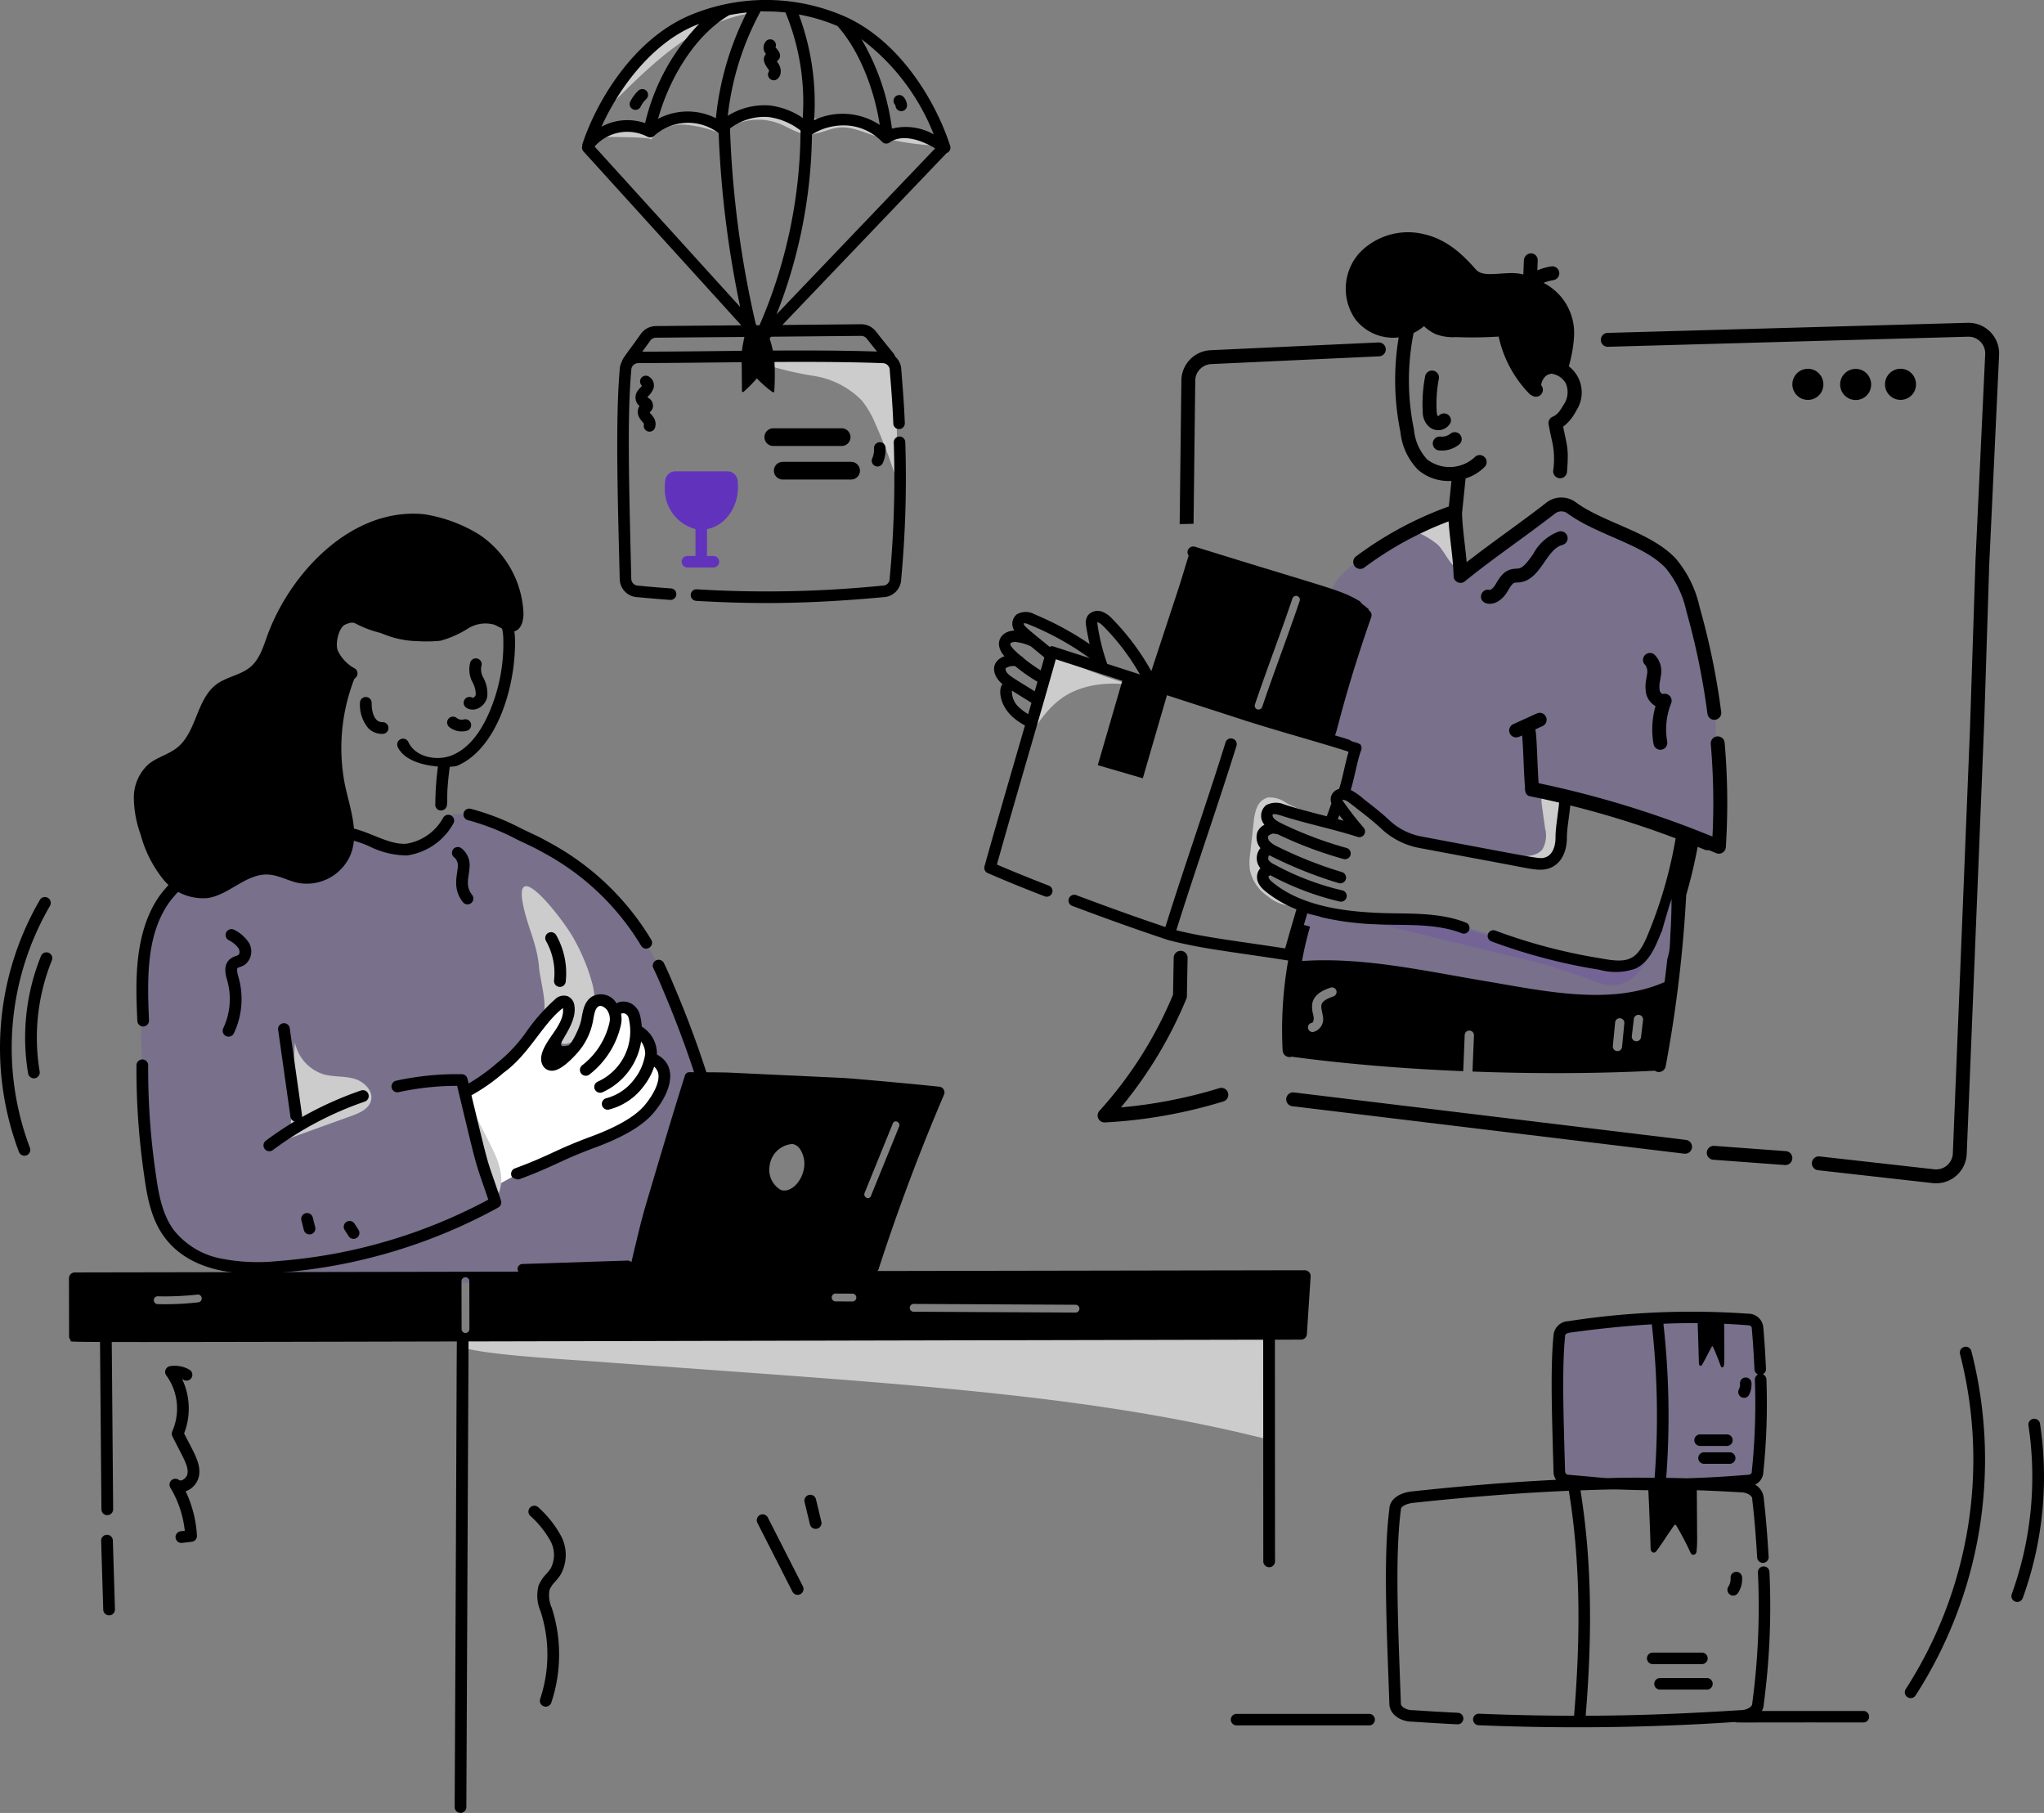 <svg id="introimage_c" xmlns="http://www.w3.org/2000/svg" xmlns:xlink="http://www.w3.org/1999/xlink" width="264.993" height="234.987" viewBox="0 0 264.993 234.987">
  <rect x="0" y="0" width="264.993" height="234.987" fill="#808080" stroke="none"/>
  <defs>
    <clipPath id="clip-path">
      <rect id="Rectangle_3029" data-name="Rectangle 3029" width="264.993" height="234.987" fill="none"/>
    </clipPath>
    <clipPath id="clip-path-3">
      <rect id="Rectangle_3023" data-name="Rectangle 3023" width="26.646" height="21.456" transform="translate(201.898 170.954)" fill="none"/>
    </clipPath>
    <clipPath id="clip-path-4">
      <rect id="Rectangle_3024" data-name="Rectangle 3024" width="49.864" height="16.846" transform="translate(168.026 113.833)" fill="none"/>
    </clipPath>
    <clipPath id="clip-path-5">
      <rect id="Rectangle_3025" data-name="Rectangle 3025" width="52.446" height="45.496" transform="translate(170.746 65.821)" fill="none"/>
    </clipPath>
    <clipPath id="clip-path-6">
      <rect id="Rectangle_3026" data-name="Rectangle 3026" width="72.88" height="62.262" transform="translate(18.236 105.497)" fill="none"/>
    </clipPath>
    <clipPath id="clip-path-7">
      <rect id="Rectangle_3027" data-name="Rectangle 3027" width="36.81" height="8.28" transform="translate(178.361 119.408)" fill="none"/>
    </clipPath>
  </defs>
  <g id="Group_17711" data-name="Group 17711" clip-path="url(#clip-path)">
    <g id="Group_17710" data-name="Group 17710">
      <g id="Group_17709" data-name="Group 17709" clip-path="url(#clip-path)">
        <g id="Group_17696" data-name="Group 17696" opacity="0.2">
          <g id="Group_17695" data-name="Group 17695">
            <g id="Group_17694" data-name="Group 17694" clip-path="url(#clip-path-3)">
              <path id="Path_16456" data-name="Path 16456" d="M203.188,192.411s-1.193-1.677-1.043-10.77-1.938-9.242,3.875-10.062,19.156-.6,19.156-.6,2.981-.521,2.981,3.727.074,11.627.074,11.627,1.864,5.591-3.5,5.889-17.217.074-17.217.074Z" fill="#6133bd"/>
            </g>
          </g>
        </g>
        <g id="Group_17699" data-name="Group 17699" opacity="0.2">
          <g id="Group_17698" data-name="Group 17698">
            <g id="Group_17697" data-name="Group 17697" clip-path="url(#clip-path-4)">
              <path id="Path_16457" data-name="Path 16457" d="M168.921,117.784l-.894,3.727a14.675,14.675,0,0,1,.149,3.279c-.224.447,7.006.82,7.528.969s28.77,4.994,31.528,4.919,9.018-1.863,9.018-1.863l1.64-14.981s-3.429,8.422-4.621,9.54.423,2.707-6.981,1.391a63.141,63.141,0,0,1-12.473-3.478s-4.844-1.491-6.857-1.789-12.521-.521-13.714-.82-4.323-.894-4.323-.894" fill="#6133bd"/>
            </g>
          </g>
        </g>
        <g id="Group_17702" data-name="Group 17702" opacity="0.2">
          <g id="Group_17701" data-name="Group 17701">
            <g id="Group_17700" data-name="Group 17700" clip-path="url(#clip-path-5)">
              <path id="Path_16458" data-name="Path 16458" d="M174.455,102.895s5.031,2.963,5.59,4.193,5.814,2.068,5.814,2.068,10.733,1.956,12.242,2.124,3.354-.279,3.466-.559.95-4.807,1.006-5.7.7-1.331,1.72-1.308,18.46,5.724,18.46,5.724a26.528,26.528,0,0,0,.056-9.279c-.894-4.863.391-6.261-1.342-11.963s-3.354-14.646-4.863-15.876-13.751-6.372-13.919-6.484-3.354.559-3.746,1.118-9.279,8.161-9.335,7.882-1.174-8.05-1.174-8.05a21.97,21.97,0,0,0-3.186,1.23c-1.454.727-11.963,4.584-12.69,8.944S171.828,92.05,171.1,93.28a2.482,2.482,0,0,0-.112,2.348l5.428,1.738-2.018,5.753Z" fill="#6133bd"/>
            </g>
          </g>
        </g>
        <g id="Group_17705" data-name="Group 17705" opacity="0.2">
          <g id="Group_17704" data-name="Group 17704">
            <g id="Group_17703" data-name="Group 17703" clip-path="url(#clip-path-6)">
              <path id="Path_16459" data-name="Path 16459" d="M40.815,167.759s-5.366-2.795-8.609-3.466-5.59-.447-7.043-1.789-3.8-1.229-5.255-7.826-2.124-28.844-1.341-30.857,1.9-7.491,4.807-9.391,10.174-4.36,13.975-5.255a33.125,33.125,0,0,1,9.168-.782c1.789.111,3.578,1.565,4.7,1.565s3.913.335,5.366-1.342.112-3.577,4.137-3.018,25.938,9.055,29.627,34.211-7.018,24.806-7.018,24.806L71.672,167.2l-13.528-1.118Z" fill="#6133bd"/>
            </g>
          </g>
        </g>
        <path id="Path_16460" data-name="Path 16460" d="M60.175,141.653s6.894-4.4,10.211-9.28,4.36-2.385,3.242-.372-3.055,6.484-.633,4.658a10.08,10.08,0,0,0,3.466-6c.335-1.416,2.2-1.23,2.72-.037,0,0,3.317-.634,3.28,1.9s-.143,1.792-.143,1.792a1.915,1.915,0,0,1,1.932,2.344c-.373,2.311-.15,1.006-.15,1.006s1.677-.521,1.677.969,2.2,6.261-17.7,13.007L64.125,153.8Z" fill="#fff"/>
        <path id="Path_16461" data-name="Path 16461" d="M164.625,186.634A64.275,64.275,0,0,1,165.3,171c-29.527-2.612-59.3,3.428-88.838.891-3.6-.309-7.467-.844-11.044-.083-2.849.606-7.359,2.422-4.732,3.036,3.765.88,13.071,1.375,16.934,1.664,36.8,2.749,62.762,3.957,87,10.129" fill="#ccc"/>
        <path id="Path_16462" data-name="Path 16462" d="M64.838,151.634c-.363-1.751-1-2.78-4.606-9.746.958,1.849,1,4.814,1.638,6.865.458,1.468,1.243,5.485,2.775,5.94a4.993,4.993,0,0,0,.192-3.058" fill="#ccc"/>
        <path id="Path_16463" data-name="Path 16463" d="M51.563,96.819a.76.76,0,0,1,1.381-.635c.919,2,3.8,2.526,5.77,1.667,1.876-.819,3.44-2.624,4.649-5.365a22.434,22.434,0,0,0,1.877-9.938c-.074-1.76-1.007-3.229-1.773-4.929-5.415,4.885-11.821,6.1-17.316,3.226-.314-.164-.6-.251-1.437.132-.739.339-1.3,2.367-.925,3.338A5.1,5.1,0,0,0,46,86.647a.76.76,0,1,1-.814,1.284l-.031-.021a6.56,6.56,0,0,1-2.787-3.047c-.616-1.593.131-4.544,1.71-5.268a2.869,2.869,0,0,1,2.774-.1c5.235,2.737,11.2,1.377,16.358-3.731a.761.761,0,0,1,1.075.006.769.769,0,0,1,.173.273,21.516,21.516,0,0,0,.891,2,11.034,11.034,0,0,1,1.405,4.434C67,88.364,64.669,96.9,59.321,99.237c-.787.344-6.466.386-7.759-2.424"/>
        <path id="Path_16464" data-name="Path 16464" d="M47.758,94.4a4.734,4.734,0,0,1-1.091-3.308.76.76,0,1,1,1.52.025c-.018,1.061.3,2.509,1.392,2.484a.76.76,0,1,1,.044,1.52,2.487,2.487,0,0,1-1.864-.72"/>
        <path id="Path_16465" data-name="Path 16465" d="M60.464,91.74a.76.76,0,1,1,.812-1.285.563.563,0,0,0,.4-.411,3.168,3.168,0,0,0-.409-1.6,3.506,3.506,0,0,1-.289-2.619.76.76,0,1,1,1.422.537,2.223,2.223,0,0,0,.266,1.487,4.241,4.241,0,0,1,.5,2.481,2.117,2.117,0,0,1-1.213,1.5,1.585,1.585,0,0,1-1.5-.09"/>
        <path id="Path_16466" data-name="Path 16466" d="M58.238,94.229a.76.76,0,0,1,.969-1.171,1.042,1.042,0,0,0,.9.2.76.76,0,0,1,.43,1.458l-.042.011a2.572,2.572,0,0,1-2.263-.5"/>
        <path id="Path_16467" data-name="Path 16467" d="M22.963,96.91c-1.126.9-2.623,1.238-3.729,2.161a5.833,5.833,0,0,0-1.882,4.324,14.354,14.354,0,0,0,.872,4.756,15.928,15.928,0,0,0,2.945,5.841,6.643,6.643,0,0,0,5.836,2.4c2.765-.463,4.937-3.169,7.737-3.035,1.344.064,2.562.792,3.877,1.078a6.182,6.182,0,0,0,6.863-3.725c1.1-2.906-.171-6.1-.793-9.139a24.722,24.722,0,0,1,1.518-14.248c-.665-.676-1.019-.416-1.728-1.132a4.745,4.745,0,0,1-1.343-2.057c-.993-3.247,1.755-4.936,4.2-3.232a12.389,12.389,0,0,0,6.872,2.206,18.191,18.191,0,0,0,2.887-.056A13.2,13.2,0,0,0,60.776,81.4,4.281,4.281,0,0,1,64,80.949c.928.324,1.8,1.172,2.738.867.892-.291,1.137-1.43,1.127-2.367A12.933,12.933,0,0,0,62.084,69.26a19.369,19.369,0,0,0-7.044-2.6c-9.386-.982-17.406,7.567-20.371,15.693-.53,1.454-.985,3.036-2.153,4.052-1.261,1.1-3.092,1.293-4.436,2.284-2.632,1.942-2.562,6.185-5.119,8.224"/>
        <path id="Path_16468" data-name="Path 16468" d="M41.955,139.249c1.284.357,2.667.208,3.95.568s2.532,1.571,2.188,2.858c-.284,1.061-1.454,1.577-2.487,1.95l-8.355,3.018c.713-.226.817-11.2.989-12.488a5.5,5.5,0,0,0,3.714,4.093" fill="#ccc"/>
        <path id="Path_16469" data-name="Path 16469" d="M72.558,134.065c-.494,2.672,3.027.4,3.584-.575a8.383,8.383,0,0,0,.648-5.983,24.879,24.879,0,0,0-2.319-5.687c-1.179-2.322-8.254-11.528-6.568-4.129.629,2.76,1.772,4.86,1.987,7.781.093,1.264,1.081,4.811.55,5.86a4.536,4.536,0,0,1,1.693-1.544,1.559,1.559,0,0,1,2.006.6,1.983,1.983,0,0,1-.5,1.922,4.416,4.416,0,0,0-1.083,1.758" fill="#ccc"/>
        <path id="Path_16470" data-name="Path 16470" d="M33.042,165.1c-4.484,0-9.041-1.137-11.706-4.722-1.731-2.31-2.257-5.241-2.614-7.807a94.955,94.955,0,0,1-1.031-14.5.76.76,0,0,1,1.52.025,93.417,93.417,0,0,0,1.016,14.265c.331,2.378.811,5.084,2.327,7.107a10.279,10.279,0,0,0,5.984,3.639,24.488,24.488,0,0,0,7.412.352,68.654,68.654,0,0,0,27.357-7.966c-1.89-5.544-1.306-3.356-4.043-14.747a35.7,35.7,0,0,0-7.587.818.76.76,0,1,1-.321-1.486,36.832,36.832,0,0,1,8.524-.844.76.76,0,0,1,.723.582c3.231,13.461,2.264,9.491,4.349,15.8a.76.76,0,0,1-.355.9A70.172,70.172,0,0,1,36.06,164.97c-.949.069-1.966.125-3.019.125"/>
        <path id="Path_16471" data-name="Path 16471" d="M34.309,148.915a.761.761,0,0,1,.155-1.063,45.219,45.219,0,0,1,12.347-6.51.76.76,0,0,1,.489,1.439,43.694,43.694,0,0,0-11.927,6.288.76.76,0,0,1-1.063-.155"/>
        <path id="Path_16472" data-name="Path 16472" d="M18.564,133.051a.76.76,0,0,1-.759-.726c-.214-4.762-.508-11.284,2.818-16.128a17.537,17.537,0,0,1,8.042-6.052c4.675-1.888,10.867-3.4,15.893-2.975,2.92.242,5.572,2.355,8.092,2.194a6.622,6.622,0,0,0,4.778-3.324.76.76,0,1,1,1.359.68.492.492,0,0,1-.024.045,8.161,8.161,0,0,1-6.017,4.116,11.056,11.056,0,0,1-4.792-1.146,12.487,12.487,0,0,0-3.524-1.05c-4.779-.4-10.769,1.081-15.2,2.869a16.047,16.047,0,0,0-7.358,5.5c-2.81,4.092-2.818,9.3-2.553,15.2a.76.76,0,0,1-.725.793h-.035"/>
        <path id="Path_16473" data-name="Path 16473" d="M37.647,144.694l-1.578-11.145a.76.76,0,1,1,1.5-.219v.006l1.578,11.145a.76.76,0,1,1-1.5.219v-.006"/>
        <path id="Path_16474" data-name="Path 16474" d="M66.307,152.42a.759.759,0,0,1,.448-.977c4.707-1.745,5.136-2.369,9.913-4.14,3.351-1.242,5.663-2.588,6.871-4,1-1.175,2.077-2.986,1.788-4.223a1.724,1.724,0,0,0-1.133-1.173.762.762,0,1,1,.6-1.4c3.305,1.411,2.261,5.028-.1,7.782-1.4,1.633-3.85,3.084-7.5,4.437-4.7,1.743-5.136,2.369-9.913,4.14-.087.032-.831-.056-.977-.448"/>
        <path id="Path_16475" data-name="Path 16475" d="M78.038,143.224a.76.76,0,0,1,.608-.886,6.621,6.621,0,0,0,3.546-2.4,6.873,6.873,0,0,0,1.452-3.3,2.579,2.579,0,0,0-1.326-2.323.761.761,0,1,1,.793-1.3,4.1,4.1,0,0,1,2.049,3.747,8.411,8.411,0,0,1-1.7,4.01,8.048,8.048,0,0,1-4.535,3.051.759.759,0,0,1-.886-.608"/>
        <path id="Path_16476" data-name="Path 16476" d="M77.108,141.2a.76.76,0,0,1,.381-1,7.161,7.161,0,0,0,4.005-8.263.835.835,0,0,0-.368-.507.588.588,0,0,0-.448-.075.765.765,0,0,1-.927-.541.755.755,0,0,1,.524-.925l.052-.013a2.082,2.082,0,0,1,1.582.251,2.355,2.355,0,0,1,1.061,1.447,8.685,8.685,0,0,1-4.857,10,.76.76,0,0,1-1-.381"/>
        <path id="Path_16477" data-name="Path 16477" d="M60.015,141.644a.76.76,0,0,1,.384-1,24.3,24.3,0,0,0,3.982-2.809,19.365,19.365,0,0,0,3.965-4.252,24.027,24.027,0,0,1,3.585-4.026,1.585,1.585,0,0,1,1.692-.418,1.5,1.5,0,0,1,.847,1.233c.282,1.71-1.077,3.589-1.588,4.555s.451.617.784.589,1.449-2.12,1.7-3.38c.209-1.159.378-2.331,1.4-2.971a2.351,2.351,0,0,1,3.061.725,3.538,3.538,0,0,1,.654,3.025,11.208,11.208,0,0,1-4.036,6.337.76.76,0,0,1-1-1.148l.03-.024A9.724,9.724,0,0,0,79,132.6a2.074,2.074,0,0,0-.326-1.722c-.212-.25-.714-.659-1.1-.42-.484.3-.576,1.271-.714,1.972a8.616,8.616,0,0,1-2.065,4.106c-2.155,2.4-3.121,2.279-3.437,2.239a1.3,1.3,0,0,1-1.008-.712c-.647-1.217.435-2.774,1.282-4,.665-.961,1.518-2.182,1.345-3.4-2.639,2.025-4.362,6-7.711,8.4a24.011,24.011,0,0,1-4.248,2.962.76.76,0,0,1-1-.384"/>
        <path id="Path_16478" data-name="Path 16478" d="M83.775,122.963a.761.761,0,0,1-.65-.366,32.935,32.935,0,0,0-12.3-11.869l-.413-.227c-1.479-.815-1.2-.632-3.41-1.7a30.647,30.647,0,0,0-6.325-2.491.76.76,0,1,1,.334-1.483,31.766,31.766,0,0,1,6.65,2.6c2.2,1.06,1.953.89,3.485,1.734l.413.227A34.44,34.44,0,0,1,84.425,121.8a.76.76,0,0,1-.649,1.154"/>
        <path id="Path_16479" data-name="Path 16479" d="M91.221,142.918a136.781,136.781,0,0,0-5.293-14.673c-.428-1.038-.828-1.938-1.223-2.751a.76.76,0,1,1,1.367-.665c.409.841.822,1.769,1.262,2.837a133.167,133.167,0,0,1,5.014,13.763l.324,1.033a.76.76,0,0,1-1.448.463l0-.007"/>
        <path id="Path_16480" data-name="Path 16480" d="M72.5,127.914a.76.76,0,0,1-.669-.841,8.473,8.473,0,0,0-1.045-5.111.76.76,0,0,1,1.321-.752,10,10,0,0,1,1.234,6.035.76.76,0,0,1-.841.669"/>
        <path id="Path_16481" data-name="Path 16481" d="M29.3,134.292a.76.76,0,0,1-.357-1.014,8.842,8.842,0,0,0,.514-6.2c-.2-.683-.566-1.954.337-2.743a2.336,2.336,0,0,1,.8-.424,1.647,1.647,0,0,0,.3-.127c.192-.128.208-.567.031-.87a3.657,3.657,0,0,0-1.315-1.078.76.76,0,0,1,.779-1.305,4.853,4.853,0,0,1,1.848,1.617,2.191,2.191,0,0,1-.5,2.9,2.792,2.792,0,0,1-.627.291,1.316,1.316,0,0,0-.312.137c-.174.152.041.9.122,1.177a10.383,10.383,0,0,1-.6,7.281.76.76,0,0,1-1.014.357"/>
        <path id="Path_16482" data-name="Path 16482" d="M39.386,159.409l-.307-1.213a.76.76,0,0,1,1.464-.41l.009.037.307,1.213a.76.76,0,1,1-1.464.41l-.009-.037"/>
        <path id="Path_16483" data-name="Path 16483" d="M45.208,160.245l-.534-.833a.76.76,0,0,1,1.28-.819l.533.833a.76.76,0,0,1-1.279.82"/>
        <path id="Path_16484" data-name="Path 16484" d="M60.009,116.933c-1.4-1.783-.7-3.535-.66-4.564a1.388,1.388,0,0,0-.4-1.18.76.76,0,1,1,.812-1.285,2.757,2.757,0,0,1,1.108,2.532c-.055,1.247-.61,2.357.336,3.556a.76.76,0,0,1-1.194.941"/>
        <path id="Path_16485" data-name="Path 16485" d="M13.384,208.63l-.271-8.928a.76.76,0,0,1,1.519-.046l.271,8.929a.76.76,0,0,1-1.518.077v-.031"/>
        <path id="Path_16486" data-name="Path 16486" d="M13.91,196.394a.76.76,0,0,1-.76-.753l-.185-22.005a.76.76,0,0,1,1.52-.013l.185,22a.76.76,0,0,1-.754.766Z"/>
        <path id="Path_16487" data-name="Path 16487" d="M59.3,172.861c-.132.289-.03-2.48-.356,61.363a.758.758,0,1,0,1.516.007l.286-61.047a2.514,2.514,0,0,1-1.45-.322"/>
        <path id="Path_16488" data-name="Path 16488" d="M164.539,203.136a.76.76,0,0,1-.76-.76l-.015-29.186a.76.76,0,1,1,1.52,0l.015,29.186a.76.76,0,0,1-.759.76Z"/>
        <path id="Path_16489" data-name="Path 16489" d="M169.705,164.885a.76.76,0,0,0-.554-.24L9.7,164.93a.759.759,0,0,0-.758.761l.015,7.511a.763.763,0,0,0,.224.537c.347.345-11.3.245,159.493-.1a.761.761,0,0,0,.757-.711l.483-7.473a.76.76,0,0,0-.2-.569M25.72,168.8a36.54,36.54,0,0,1-5.291.235.507.507,0,0,1-.009-1.013,37.948,37.948,0,0,0,5.123-.219.508.508,0,1,1,.177,1m34.63,3.98a.506.506,0,0,1-.507-.506l-.012-6.218a.514.514,0,0,1,.507-.508.507.507,0,0,1,.507.506l.012,6.218a.514.514,0,0,1-.507.508m50.184-4.09-2.222-.011a.507.507,0,0,1,0-1.013l2.222.011a.507.507,0,0,1,0,1.013m28.926,1.439h0l-21.028-.109a.507.507,0,0,1,0-1.013l21.028.109a.507.507,0,0,1,0,1.013"/>
        <path id="Path_16490" data-name="Path 16490" d="M57.038,105.046a.76.76,0,0,1-.6-.889,38,38,0,0,1,.382-5.1.76.76,0,1,1,1.507.2c-.55,4.128-.229,4.3-.4,5.179a.76.76,0,0,1-.889.6"/>
        <path id="Path_16491" data-name="Path 16491" d="M70.507,221.169a.76.76,0,0,1-.477-.963,18.15,18.15,0,0,0,.13-11.106l-.073-.233a5.1,5.1,0,0,1-.268-3.335A4.979,4.979,0,0,1,70.834,204a6.083,6.083,0,0,0,.568-.721,3.8,3.8,0,0,0-.046-3.555,12.745,12.745,0,0,0-2.637-3.273.76.76,0,0,1,1.073-1.076,14.047,14.047,0,0,1,2.933,3.689,5.259,5.259,0,0,1-.036,5.025,7.392,7.392,0,0,1-.707.908,3.72,3.72,0,0,0-.734,1.057,3.9,3.9,0,0,0,.289,2.358l.075.239a19.688,19.688,0,0,1-.141,12.043.76.76,0,0,1-.963.478"/>
        <path id="Path_16492" data-name="Path 16492" d="M103.413,206.72a.761.761,0,0,1-.678-.415l-4.542-8.915a.76.76,0,1,1,1.355-.69l4.542,8.915a.761.761,0,0,1-.335,1.023.753.753,0,0,1-.342.082"/>
        <path id="Path_16493" data-name="Path 16493" d="M105,197.565l-.687-2.856a.76.76,0,0,1,1.467-.4l.01.044.687,2.856a.76.76,0,0,1-1.467.4l-.01-.044"/>
        <path id="Path_16494" data-name="Path 16494" d="M22.762,199.32a.759.759,0,0,1,.666-.843l.528-.062a13.672,13.672,0,0,0-1.87-5.587.761.761,0,0,1,1.112-1c.318.243.991-.246,1.093-.745.208-1.025-.494-2.021-1.941-4.91a.76.76,0,0,1-.014-.663,7.285,7.285,0,0,0-.774-7.227.76.76,0,0,1,.153-1.065.751.751,0,0,1,.332-.142,3.807,3.807,0,0,1,2.527.469.76.76,0,0,1-.767,1.312c-.062-.036-.126-.07-.192-.1a8.919,8.919,0,0,1,.252,7.042c1.333,2.607,2.241,3.985,1.914,5.586a2.665,2.665,0,0,1-1.715,1.913,15.2,15.2,0,0,1,1.465,5.742.76.76,0,0,1-.67.8l-1.255.147a.761.761,0,0,1-.843-.667"/>
        <path id="Path_16495" data-name="Path 16495" d="M2.458,149.316a38.21,38.21,0,0,1,2.71-32.672.76.76,0,1,1,1.307.776,36.657,36.657,0,0,0-2.6,31.346.76.76,0,0,1-1.417.551"/>
        <path id="Path_16496" data-name="Path 16496" d="M4.393,139.77a.76.76,0,0,1-.749-.635,28.208,28.208,0,0,1,1.673-15.229.76.76,0,0,1,1.409.57,26.686,26.686,0,0,0-1.583,14.409.758.758,0,0,1-.75.885"/>
        <path id="Path_16497" data-name="Path 16497" d="M84.4,18.113a4.986,4.986,0,0,1,4.269-1.955,14.714,14.714,0,0,1,4.738,1.147,7.567,7.567,0,0,1,7.569-1.3c1.267.5,2.444,1.358,3.805,1.405s2.631-.742,3.993-.876c1.535-.151,3.01.535,4.475,1.019a35.537,35.537,0,0,0,8.892,1.341,12.774,12.774,0,0,0-7.422-1.366c-3.086-1.607-6.652-1.951-10.117-2.266-1.75-.159-3.5-.319-5.26-.336-1.949-.019-3.9.137-5.839.292l-5.654.453-4.552.365c-1.844.148-4.44.244-5.781,1.668.254.088,7.17-.026,6.883.409" fill="#ccc"/>
        <path id="Path_16498" data-name="Path 16498" d="M91.991,3.4a19.967,19.967,0,0,1,9.186-1.965A20.351,20.351,0,0,0,88.825,3c-3.734,1.725-7.117,6.319-9.032,9.976,3.547-3.5,7.608-7.516,12.2-9.581" fill="#ccc"/>
        <path id="Path_16499" data-name="Path 16499" d="M98.685,47.079a44.233,44.233,0,0,0,6.875,1.654,11.133,11.133,0,0,1,6.183,3.191,12.353,12.353,0,0,1,1.762,3.05,66.788,66.788,0,0,1,2.85,7.6q-.011-7.2-.357-14.4a1.222,1.222,0,0,0-.947-1.446,1.237,1.237,0,0,0-.416-.014,95.656,95.656,0,0,0-18.349.159l4.7.79" fill="#ccc"/>
        <path id="Path_16500" data-name="Path 16500" d="M99.305,7a.993.993,0,0,0-.239.958c.148.614.6.99.656,1.249a.748.748,0,0,0,.594,1.2c.674,0,1.27-1.02.637-2.1-.092-.156-.21-.318-.244-.368a.975.975,0,0,0,.344-.385c.231-.463-.087-.949-.44-1.327-.024-.026-.049-.052-.075-.084a.748.748,0,0,0-1.184-.855A1.253,1.253,0,0,0,99.305,7"/>
        <path id="Path_16501" data-name="Path 16501" d="M82.38,14.247a.748.748,0,0,0,.669-.414,3.56,3.56,0,0,1,.729-.989.747.747,0,1,0-1.014-1.1l-.018.018a5.046,5.046,0,0,0-1.034,1.4.748.748,0,0,0,.668,1.08"/>
        <path id="Path_16502" data-name="Path 16502" d="M116.1,13.727a.747.747,0,1,0,1.488-.134c0-.017,0-.033-.006-.049a1.793,1.793,0,0,0-.41-.94.747.747,0,1,0-1.157.945l.016.019a.325.325,0,0,1,.069.159"/>
        <path id="Path_16503" data-name="Path 16503" d="M75.633,19.614,96.1,42.163l-11.07.1a2.415,2.415,0,0,0-1.944,1.013c-1.779,2.5-2.4,3.213-2.459,3.581a2.36,2.36,0,0,0-.284,1.071c-.6,6.73-.21,18.413,0,27.079a2.4,2.4,0,0,0,2.36,2.4c1.007.1,3.977.352,4.234.352a.747.747,0,0,0,.052-1.492c-3.253-.232-4.051-.354-4.247-.354a.91.91,0,0,1-.9-.915V74.99l-.054-2.23c-.258-10.644-.462-19.051.051-24.727v-.067a.909.909,0,0,1,.907-.9c4.5-.015,8.657-.07,13.4-.117.026.818.011.6.044,3.734a.131.131,0,0,0,.13.132.127.127,0,0,0,.087-.032,17.973,17.973,0,0,0,1.716-1.742,14.44,14.44,0,0,0,2.055,1.795.131.131,0,0,0,.181-.042.129.129,0,0,0,.019-.058,31.982,31.982,0,0,0,.028-3.817c4.885-.029,9.571-.011,14.016.15a.923.923,0,0,1,.932.9c0,.314.306,3.216.458,6.932a.735.735,0,0,0,.753.717h.024a.747.747,0,0,0,.716-.777c-.1-2.422-.252-4.392-.457-6.9a2.357,2.357,0,0,0-.813-1.741c-.07-.332-.1-.212-2.5-3.263a2.4,2.4,0,0,0-1.91-.909l-10.194.094,21.3-22.287a.738.738,0,0,0,.452-.924c-1.833-5.72-6.482-13.533-13.554-16.728a25.468,25.468,0,0,0-20.364-.126c-7.1,3.1-11.836,10.858-13.741,16.559a.747.747,0,0,0-.033.286.738.738,0,0,0,.148.721M94.53,1.962c.754-.151,1.516-.263,2.281-.341a38.673,38.673,0,0,0-4,13.7,8.178,8.178,0,0,0-7.494.083C86.654,10.516,89.88,4.71,94.533,1.966M108.618,3.42c3,3.4,4.811,8.606,5.435,12.77a8.736,8.736,0,0,0-8.506-.621A32.781,32.781,0,0,0,103.56,1.881a23.158,23.158,0,0,1,5.029,1.5c.01.013.018.028.029.041m-3.352,14a7.782,7.782,0,0,1,4.865-1.131,6.907,6.907,0,0,1,4.219,2.086.746.746,0,0,0,.977.094c1.655-1.184,4.181-.3,5.907.767L100.667,40.756a65.559,65.559,0,0,0,4.6-23.333m-6.8,24.736H98.1l-.111-.123A131.74,131.74,0,0,1,94.64,16.655a7.338,7.338,0,0,1,5.015-1.484,8.61,8.61,0,0,1,4.13,1.744,64.16,64.16,0,0,1-5.318,25.239M83.272,45.578c.276-.381.688-.943,1.028-1.422a.918.918,0,0,1,.74-.384l11.472-.1c-.134.6-.248,1.183-.329,1.8-1.086.011-8.514.1-12.911.115m28.368-2.051a.913.913,0,0,1,.719.347l1.342,1.684c-4.3-.14-8.808-.156-13.5-.127-.116-.535-.27-1.071-.422-1.585l.2-.212,11.657-.107m9.4-26.125a7.359,7.359,0,0,0-5.4-.736,30.5,30.5,0,0,0-3.954-11.6,28.512,28.512,0,0,1,9.359,12.317M101.832,1.612a30.37,30.37,0,0,1,2.239,13.673,9.794,9.794,0,0,0-4.242-1.612,8.967,8.967,0,0,0-5.475,1.337A36.678,36.678,0,0,1,98.593,1.492a24.33,24.33,0,0,1,3.239.118M89.857,3.41c.26-.114.524-.215.788-.319a27.563,27.563,0,0,0-7.011,12.867,7.057,7.057,0,0,0-5.656.465c2.343-5.19,6.578-10.7,11.88-13.013m-5.9,14.311a.747.747,0,0,0,.874-.122,6.522,6.522,0,0,1,8.3-.368c.011.008.025.01.037.018a133.283,133.283,0,0,0,2.793,22.543l-18.88-20.8a5.678,5.678,0,0,1,6.879-1.258"/>
        <path id="Path_16504" data-name="Path 16504" d="M90.244,77.883c3.169.185,6.151.279,9.123.279,4.815,0,9.6-.247,15.108-.755a2.4,2.4,0,0,0,2.361-2.359,141.6,141.6,0,0,0,.53-17.729.747.747,0,0,0-1.494.016v.029a140.251,140.251,0,0,1-.527,17.573q0,.036,0,.072a.905.905,0,0,1-.9.9h-.069a150.042,150.042,0,0,1-24.038.476.747.747,0,0,0-.087,1.492"/>
        <path id="Path_16505" data-name="Path 16505" d="M83.922,55.891a.747.747,0,0,0,.977-.4,1.548,1.548,0,0,0-.256-1.51c-.073-.1-.155-.2-.236-.293a1.824,1.824,0,0,1-.189-.248,1.1,1.1,0,0,0,.333-.378,1.143,1.143,0,0,0-.425-1.442c-.064-.046-.131-.088-.2-.129a.35.35,0,0,1,.027-.04c.055-.072.118-.139.18-.206a2.673,2.673,0,0,0,.493-.677,1.32,1.32,0,0,0-.554-1.784,1.264,1.264,0,0,0-.118-.055A.748.748,0,0,0,83.23,50a2.563,2.563,0,0,1-.2.229,3.388,3.388,0,0,0-.27.313,1.484,1.484,0,0,0-.146,1.765,1.377,1.377,0,0,0,.3.3,1.44,1.44,0,0,0-.048,1.485,3,3,0,0,0,.4.561c.055.065.112.129.161.2a.489.489,0,0,1,.066.118.747.747,0,0,0,.424.919"/>
        <path id="Path_16506" data-name="Path 16506" d="M114.448,60.023a4.386,4.386,0,0,0,.36-2,.747.747,0,0,0-1.492.085,2.865,2.865,0,0,1-.236,1.311.747.747,0,0,0,1.369.6"/>
        <path id="Path_16507" data-name="Path 16507" d="M109.116,55.514h-8.863a1.146,1.146,0,1,0-.006,2.292h8.869a1.146,1.146,0,0,0,0-2.292"/>
        <path id="Path_16508" data-name="Path 16508" d="M100.332,61.009a1.146,1.146,0,0,0,1.146,1.146h8.863a1.146,1.146,0,0,0,0-2.292h-8.863a1.146,1.146,0,0,0-1.146,1.146"/>
        <path id="Path_16509" data-name="Path 16509" d="M89.119,72.061a.747.747,0,0,0,0,1.494H92.49a.747.747,0,0,0,0-1.494h-.83v-3.48c2.276-.411,4.02-2.716,4.02-5.5a6.433,6.433,0,0,0-.054-.832A1.338,1.338,0,0,0,94.3,61.091H87.572a1.338,1.338,0,0,0-1.329,1.158,6.434,6.434,0,0,0-.054.832,5.383,5.383,0,0,0,3.977,5.5v3.488Z" fill="#6133bd"/>
        <path id="Path_16510" data-name="Path 16510" d="M182.2,68.871l6.678-2.813a71.731,71.731,0,0,0,.111,7.591c-.937-.208-1.8-2.4-2.693-3.134-.774-.639-3-2.1-4.1-1.643" fill="#ccc"/>
        <path id="Path_16511" data-name="Path 16511" d="M221.279,149.358a.9.9,0,0,0,.831.964h0l9.287.686a.9.9,0,1,0,.133-1.8l-9.288-.685a.908.908,0,0,0-.964.831"/>
        <path id="Path_16512" data-name="Path 16512" d="M167.757,141.6a.9.9,0,0,0-.217,1.787c53.157,6.431,50.81,6.156,50.917,6.156a.9.9,0,0,0,.107-1.794Z"/>
        <path id="Path_16513" data-name="Path 16513" d="M178.719,44.387l-21.777,1.006a3.972,3.972,0,0,0-3.783,3.916l-.221,18.627,1.8-.044.22-18.561a2.168,2.168,0,0,1,2.067-2.139L178.8,46.186a.9.9,0,0,0,.857-.941.909.909,0,0,0-.94-.858"/>
        <path id="Path_16514" data-name="Path 16514" d="M223.592,96.291a.9.9,0,1,0-1.8.12l0,.035a88.528,88.528,0,0,1,.22,11.99,128.843,128.843,0,0,0-22.536-6.919c-.164-2.109-.237-6.456-.437-6.974l.947-.43a.9.9,0,1,0-.745-1.639l-3.056,1.39a.9.9,0,0,0,.374,1.719,1.943,1.943,0,0,0,.775-.265c.208,2.433.185,4.726.409,7.034a.9.9,0,0,0,.719.8A125.193,125.193,0,0,1,218.4,108.96a60.724,60.724,0,0,1-1.479,6.372c-.023.042-.1.3-.219.716.016,1.621-.033,3.243-.134,4.86-.038.6-.046,1.207-.092,1.808a6.281,6.281,0,0,1-.312,1.552c-.11,1-.231,2.01-.359,3.023-7.049,3.113-15.65,1.149-23.36-.142-7.77-1.3-15.795-3.132-23.646-2.583a42.714,42.714,0,0,1,1.045-4.451,15.511,15.511,0,0,0-1.632-.409l-.118-.019a51.717,51.717,0,0,0-1.811,16.45.9.9,0,0,0,.9.879h.022a.935.935,0,0,0,.257-.048c6.9.932,14.542,1.559,22.237,1.876l.192-4.686a.591.591,0,0,1,.605-.577h.019a.6.6,0,0,1,.576.623h0l-.192,4.686c8.14.306,16.287.27,23.635-.108a.9.9,0,0,0,1.409-.563A169.826,169.826,0,0,0,218.608,116a63.209,63.209,0,0,0,1.508-6.38c.8.315,1.59.632,2.383.964a.9.9,0,0,0,1.178-.482.889.889,0,0,0,.068-.291,90.105,90.105,0,0,0-.152-13.518m-50.715,32.857c-1.8.621-1.661,1.126-1.482,1.992.042.2.084.4.108.588a1.712,1.712,0,0,1-1.26,2.034.341.341,0,0,1-.078.006.607.607,0,0,1-.594-.528.6.6,0,0,1,.522-.666c.114-.018.258-.342.216-.7a4.316,4.316,0,0,0-.09-.48,3.186,3.186,0,0,1-.066-1.44c.312-1.236,1.674-1.71,2.328-1.938a.6.6,0,0,1,.767.363v0a.609.609,0,0,1-.372.768m37.712,3.468-.3,3.084a.6.6,0,0,1-.594.54h-.06a.606.606,0,0,1-.54-.654l.3-3.084a.6.6,0,0,1,1.194.114m2.424-.408-.264,2.226a.6.6,0,0,1-.594.528h-.072a.6.6,0,0,1-.528-.664v0l.264-2.226a.6.6,0,0,1,1.194.138"/>
        <path id="Path_16515" data-name="Path 16515" d="M181.33,43.744a33.619,33.619,0,0,0,.224,12.231,8.19,8.19,0,0,0,2.3,4.929,6.082,6.082,0,0,0,4.32,1.43l-.341,3.32a.86.86,0,0,0-.1.025,46.476,46.476,0,0,0-11.935,6.44.9.9,0,0,0,1.081,1.44A44.555,44.555,0,0,1,187.8,67.582c.157,2.322.608,4.9.65,7.086a.9.9,0,0,0,1.47.679c3.481-2.849,7.975-5.894,11.654-8.764a1.345,1.345,0,0,1,1.62-.054c3.864,2.848,9.844,3.994,12.765,7.119a13.1,13.1,0,0,1,2.663,5.556,92.415,92.415,0,0,1,2.734,13.277.9.9,0,1,0,1.784-.23,94.178,94.178,0,0,0-2.787-13.537,14.608,14.608,0,0,0-3.079-6.294c-3.285-3.515-9.31-4.61-13.013-7.339a3.151,3.151,0,0,0-3.8.084c-3.278,2.557-7,5.108-10.316,7.7-.182-2.137-.55-4.356-.6-6.354l.462-4.5a5.943,5.943,0,0,0,2.475-1.5.9.9,0,0,0-1.3-1.248,4.784,4.784,0,0,1-6.142.3,6.5,6.5,0,0,1-1.728-3.9,31.2,31.2,0,0,1-.042-12.506,6.324,6.324,0,0,0,1.34-.879,5.7,5.7,0,0,0,1.478,1.015,6.287,6.287,0,0,0,2.671.4,54.322,54.322,0,0,0,5.533-.069,15.255,15.255,0,0,0,3.992,7.428.881.881,0,0,0,.372.236.9.9,0,0,0,1.15-1.357,1.81,1.81,0,0,1,.635-1.22,1.47,1.47,0,0,1,.7-.273,2.535,2.535,0,0,1,1.828,1.2,2.85,2.85,0,0,1-.25,2.819c-.486.814-.792,1.287-1.415,1.55a.9.9,0,0,0-.536.992c.148.807.276,1.4.382,1.894a10.512,10.512,0,0,1,.214,4.1.9.9,0,1,0,1.791.179l0-.036c.246-3.082.012-3.237-.5-5.829a5.992,5.992,0,0,0,1.692-2.071,4.274,4.274,0,0,0-.961-5.759,17.707,17.707,0,0,0,.67-3.738,7.294,7.294,0,0,0-3.944-7.075,5.578,5.578,0,0,1,1.262-.351.9.9,0,0,0-.244-1.784,7.5,7.5,0,0,0-1.824.518l.051-1.3a.879.879,0,0,0-.848-.908H198.5a.948.948,0,0,0-.935.891l-.072,1.85c-2.115-.6-5.067.589-6.136-.631-1.743-1.982-3.766-3.911-6.745-4.595a8.72,8.72,0,0,0-8.34,2.4,6.938,6.938,0,0,0-.556,8.633,6.2,6.2,0,0,0,5.6,2.347"/>
        <path id="Path_16516" data-name="Path 16516" d="M185.818,48.049a.9.9,0,0,0-1.054.713,18.8,18.8,0,0,0-.313,4.615,2.553,2.553,0,0,0,.8,1.918,1.8,1.8,0,0,0,2.8-.5.9.9,0,0,0-1.556-.862.29.29,0,0,1-.077-.014c-.094-.08-.141-.266-.162-.644a17.031,17.031,0,0,1,.282-4.174.9.9,0,0,0-.713-1.054"/>
        <path id="Path_16517" data-name="Path 16517" d="M186.579,58.384a3.6,3.6,0,0,0,2.584-.764.9.9,0,0,0-1.123-1.407,1.822,1.822,0,0,1-1.284.38.9.9,0,1,0-.208,1.788l.031,0"/>
        <path id="Path_16518" data-name="Path 16518" d="M216.481,90.212a.9.9,0,0,0-.928-.252.666.666,0,0,1-.387-.474,3.644,3.644,0,0,1,.064-1.3c.027-.169.053-.337.075-.5a3.067,3.067,0,0,0-.746-2.77.9.9,0,0,0-1.305,1.24q.03.032.063.06a1.549,1.549,0,0,1,.2,1.24c-.019.149-.042.3-.067.449a5.108,5.108,0,0,0-.041,1.99,2.558,2.558,0,0,0,1.169,1.6l.051.028a10.938,10.938,0,0,0-.255,4.919.9.9,0,0,0,.884.74.869.869,0,0,0,.161-.015.9.9,0,0,0,.725-1.046,9.1,9.1,0,0,1,.509-4.96.9.9,0,0,0-.172-.945"/>
        <path id="Path_16519" data-name="Path 16519" d="M202.112,68.89a6.157,6.157,0,0,0-3.325,2.89c-1.719,2.511-1.813,1.71-2.944,2.035-1,.288-1.473,1.123-1.974,1.965-.294.485-.626.712-.735.679a.9.9,0,0,0-1.1.642v.005c-.336,1.3,1.971,1.914,3.37-.393.91-1.53.78-1.083,1.777-1.257,2.632-.454,3.284-4.28,5.378-4.823a.9.9,0,0,0-.451-1.743"/>
        <path id="Path_16520" data-name="Path 16520" d="M248.071,50.937a2.05,2.05,0,0,0-.526-2.78l-.051-.033-.052-.033a2.016,2.016,0,1,0,.628,2.847"/>
        <path id="Path_16521" data-name="Path 16521" d="M242.255,50.955a2.051,2.051,0,0,0-.525-2.78l-.054-.035-.048-.031a2.016,2.016,0,1,0,.627,2.846"/>
        <path id="Path_16522" data-name="Path 16522" d="M236.061,50.94a2.05,2.05,0,0,0-.526-2.78l-.05-.032-.052-.034a2.016,2.016,0,1,0,.628,2.847"/>
        <path id="Path_16523" data-name="Path 16523" d="M142.388,144.97a.9.9,0,0,0,.814.517h.047a63.815,63.815,0,0,0,15.346-2.719.9.9,0,0,0-.506-1.728l-.021.007a62.173,62.173,0,0,1-12.747,2.49,54.827,54.827,0,0,0,8.484-14.08.9.9,0,0,0,.069-.329l.09-4.968a.9.9,0,0,0-1.8-.033l-.087,4.8a52.3,52.3,0,0,1-9.538,15.054.9.9,0,0,0-.152.992"/>
        <path id="Path_16524" data-name="Path 16524" d="M256.114,72.591l1.256-26.7a2.169,2.169,0,0,0-2.086-2.249c-.046,0-.092,0-.138,0l-46.68,1.307a.89.89,0,0,1-.924-.854v-.021a.9.9,0,0,1,.874-.925L255.1,41.841a3.972,3.972,0,0,1,4.074,3.867c0,.087,0,.174,0,.261l-1.279,27.178-.655,20.538-2.265,55.886a3.973,3.973,0,0,1-4.137,3.8c-.1,0-.191-.011-.286-.022l-14.854-1.669a.9.9,0,1,1,.2-1.789l14.857,1.669a2.165,2.165,0,0,0,2.406-1.893c.007-.057.012-.113.014-.17L255.4,94.369Z"/>
        <path id="Path_16525" data-name="Path 16525" d="M138.083,90.209c-2.293,1.442-3.77,3.848-5.165,6.168a80.656,80.656,0,0,0,3.671-11.642c-.1.412,5.4,2.483,5.975,2.694a43.142,43.142,0,0,0,6.13,1.8c-3.325-.978-7.618-.9-10.611.979" fill="#ccc"/>
        <g id="Group_17708" data-name="Group 17708" opacity="0.2">
          <g id="Group_17707" data-name="Group 17707">
            <g id="Group_17706" data-name="Group 17706" clip-path="url(#clip-path-7)">
              <path id="Path_16526" data-name="Path 16526" d="M210.054,127.555c-1.6.434-3.2-.282-4.713-.879a68.9,68.9,0,0,0-9.07-2.653l-17.91-4.359c11.106-1.51,18.365,4.119,27.926,5.1,1.932.2,4.156.774,5.942-.151,1.682-.872,3.254-2.948,2.888-5.013-1.16,2.9-1.591,7.01-5.063,7.952" fill="#6133bd"/>
            </g>
          </g>
        </g>
        <path id="Path_16527" data-name="Path 16527" d="M196.824,110.983c1.149.035,2.488-.017,3.17-.942a3.628,3.628,0,0,0,.317-2.674l-.416-2.974c-.1-.686-.093-1.568.539-1.854a1.646,1.646,0,0,1,1.259.141l2.6,1.031a1.484,1.484,0,0,0-1.66,1.035c-.12.282-.661.322-.644.628l.151,2.687a6.455,6.455,0,0,1-.08,1.887,2.174,2.174,0,0,1-1.084,1.479,3.238,3.238,0,0,1-1.566.18l-4.311-.219Z" fill="#ccc"/>
        <path id="Path_16528" data-name="Path 16528" d="M172.639,106.229l-3.834-1.218c1.251.484,2.543.856,3.833,1.222l.131.038c-.044-.013-.086-.029-.13-.042" fill="#ccc"/>
        <path id="Path_16529" data-name="Path 16529" d="M162.532,106.583q-.222,2.01-.449,4.019a8.114,8.114,0,0,0-.051,2.1,5.439,5.439,0,0,0,2.289,3.436,5.272,5.272,0,0,0,2.613,1.225c-.443-.254-3.6-2.365-3.255-2.958l.155-.265c.133-.22.263-.445.392-.666a.573.573,0,0,1-.414-.267,1.114,1.114,0,0,1-.147-.827,3.253,3.253,0,0,1,.173-.536,3.437,3.437,0,0,0,.254-.784,1.944,1.944,0,0,0-.054-.748,7.623,7.623,0,0,0-.314-.893,2.313,2.313,0,0,1-.169-1.656.913.913,0,0,1,1.174-.535.9.9,0,0,1,.147.07.4.4,0,0,1,.048.044c-.012-.017-.021-.032-.033-.048-.515-.749-1.018-1.731-.523-2.483.554-.839,1.818-.635,2.772-.332.556.179,1.112.354,1.668.532a17.483,17.483,0,0,1-2.043-.93,3.637,3.637,0,0,0-2.386-.715,2.16,2.16,0,0,0-1.42,1.285,6.347,6.347,0,0,0-.424,1.932" fill="#ccc"/>
        <path id="Path_16530" data-name="Path 16530" d="M220.3,108.225a120.85,120.85,0,0,0-21.121-6.362c-.007-.074-.012-.149-.019-.224a2.74,2.74,0,0,1-1.1.4c-.123.017-.241.029-.356.036.014.16.029.321.044.481a.749.749,0,0,0,.6.655c1.259.246,2.52.525,3.784.819-.142,1.567-.48,3.271-.469,4.567,0,1.027-.351,2.237-1.354,2.54-.733.222-.363.229-16.066-2.72a8.361,8.361,0,0,1-4.163-2.135c-1-.941-2.06-1.76-3.177-2.627a9.116,9.116,0,0,0-1.789-1.268c.47-1.483.825-3.686,1.306-5.021a.838.838,0,0,0-.008-.8l.006-.035a2.032,2.032,0,0,1-.332-.2c-.053-.011-.107-.023-.161-.039a1.951,1.951,0,0,1-.194-.07,2.115,2.115,0,0,1-.22-.05,1.922,1.922,0,0,1-.573-.281c-.623-.2-1.243-.391-1.868-.578.307-.513,1.161-5.171,4.706-15.337a.741.741,0,0,0-.367-.9l.053-.1-.863-.7q-.156-.168-.3-.34c-2.716-1.588-3.539-1.516-21.378-7.073H154.9a.741.741,0,0,0-.8,1.153c-.428,1.355-.833,2.789-1.29,4.183-1.181,3.592-2.4,7.3-3.55,10.792a31.64,31.64,0,0,0-5.116-6.836,3.354,3.354,0,0,0-1.2-.845,1.656,1.656,0,0,0-1.892.438,1.74,1.74,0,0,0-.242,1.36c.116.8.275,1.592.459,2.382a39.719,39.719,0,0,0-7.117-3.856,2.34,2.34,0,0,0-2.315-.015,1.588,1.588,0,0,0-.336,2.112c-1.758.066-2.748,1.668-1.279,3.325-1.873.705-1.64,2.478-.254,3.625-.515.527-.492,2.6,1.3,4.234a8.483,8.483,0,0,0,1.613,1.12l-1.077,3.713c-1.368,4.711-2.782,9.582-4.169,14.537a.743.743,0,0,0,.42.882c2.386,1.034,4.871,2.047,7.386,3.013a.6.6,0,0,0,.06.02.743.743,0,0,0,.473-1.407c-2.287-.878-4.548-1.8-6.732-2.732,1.329-4.732,2.681-9.388,3.99-13.9.123-.428,2.483-8.528,3.648-12.707L145.5,88.24l-3.18,10.937,5.839,1.7,3.129-10.762,10.272,3.323c4.771,1.515,10.152,2.972,13.277,4-.418,1.377-.846,3.738-1.243,4.832a1.389,1.389,0,0,0-1.043,1.664,1.37,1.37,0,0,0,.06.195c-.248.689-.5,1.4-.6,1.676-1.824-.471-3.711-.946-5.453-1.507a2.748,2.748,0,0,0-2.385.047,1.772,1.772,0,0,0-.3,2.489c.017.023.036.046.055.068a1.972,1.972,0,0,0-.918.957,2.174,2.174,0,0,0,.4,2.066,2.025,2.025,0,0,0-.006,2.608,1.718,1.718,0,0,0-.221,1.986,3.186,3.186,0,0,0,.883,1.018,15.3,15.3,0,0,0,4.013,2.33c-.524,1.761-1.007,3.433-1.463,5.063-6.724-1.027-10.226-1.4-14.113-2.352,2.537-8.1,5.308-15.912,7.8-23.9a.742.742,0,0,0-.488-.931h0a.728.728,0,0,0-.922.46l-.009.029c-2.487,7.99-5.249,15.767-7.8,23.922-4.328-1.459-7.457-2.6-11.554-4.132a.743.743,0,0,0-.521,1.392c4.36,1.632,7.629,2.819,12.4,4.418l.029.009.021.006c4.4,1.139,8,1.48,15.589,2.652a.742.742,0,0,0,.829-.537c.5-1.8,1.029-3.637,1.607-5.588.158.051.314.105.472.155a.659.659,0,0,1,.207.027.8.8,0,0,1,.1.039l.137.021h.028l.027.011.037.009a.758.758,0,0,1,.132.053.968.968,0,0,1,.226.036c.031.009.061.02.091.032s.063.013.094.022a1.063,1.063,0,0,1,.161.065,1.044,1.044,0,0,1,.121.026,1.024,1.024,0,0,1,.158.064v-.016c6.933,1.586,11.571.431,16.209,1.49a11.948,11.948,0,0,1,1.784.542.743.743,0,1,0,.572-1.371l-.024-.01c-2.813-1.115-6.059-1.151-9.09-1.188-5.369-.066-11.768-.593-15.914-4-.783-.646-.5-.776-.531-.836a.7.7,0,0,0,.2-.111,36.494,36.494,0,0,0,9,3.415.744.744,0,0,0,.894-.553h0a.736.736,0,0,0-.539-.889l-.015,0a34.981,34.981,0,0,1-8.789-3.353,1.936,1.936,0,0,1-.781-.6.72.72,0,0,1,.018-.48.224.224,0,0,1,.111-.112,54.553,54.553,0,0,0,8.98,3.6h.006a.743.743,0,0,0,.421-1.425,53.381,53.381,0,0,1-8.334-3.293,3.347,3.347,0,0,1-1.035-.679.763.763,0,0,1-.212-.7,1.425,1.425,0,0,1,.713-.34.721.721,0,0,0,.432.059,51.81,51.81,0,0,0,8.615,3.251.743.743,0,1,0,.406-1.43,49.555,49.555,0,0,1-8.284-3.113c-.438-.213-1.382-.663-1.3-1.172.039-.24.872.014,1.1.089,3.226,1.043,6.738,1.734,9.913,2.766a.744.744,0,0,0,.814-1.166,40.164,40.164,0,0,1-2.8-3.621c.37-.083.81.258,1.133.515,1.4,1.1,2.708,2.065,3.9,3.179a9.858,9.858,0,0,0,4.911,2.516q5.707,1.072,11.427,2.138c3.083.588,4.2.889,5.341.544,1.783-.538,2.415-2.4,2.41-3.971-.009-1.086.281-2.616.443-4.213a120.769,120.769,0,0,1,13.658,4.263,57.821,57.821,0,0,1-3.785,12.9c-1.3,2.96-2.48,3.3-5.82,2.674a71.727,71.727,0,0,1-13.768-3.616.743.743,0,1,0-.515,1.394,72.986,72.986,0,0,0,14.01,3.683,7.849,7.849,0,0,0,4.636-.133c1.839-.838,2.644-2.894,3.424-4.855-.006.061-.011.122-.017.183.248-.934.527-1.859.8-2.787.149-.511.3-1.02.5-1.516.18-.46.369-.919.571-1.372a59.327,59.327,0,0,0,1.383-6.019c.791.309,1.582.622,2.371.948a.741.741,0,0,0,.837-.191,14.886,14.886,0,0,1-1.57-1.712M133.3,92.564a6.509,6.509,0,0,1-1.04-.75,2.8,2.8,0,0,1-1.072-2.3l2.534,1.58q-.211.736-.423,1.468m.85-2.954c-2.7-1.679-3.137-1.913-3.5-2.307a.91.91,0,0,1-.29-.67,1.815,1.815,0,0,1,1.26-.286,21.591,21.591,0,0,0,2.881,2.02c-.118.415-.236.83-.354,1.242m.773-2.718a20.117,20.117,0,0,1-2.244-1.6.7.7,0,0,0-.3-.249c-.294-.25-1.5-1.242-1.39-1.609.032-.107.365-.266.758-.21a6.093,6.093,0,0,1,1.917.564l1.735,1.431c-.157.563-.315,1.12-.473,1.675M136.6,83.8a.742.742,0,0,0-.538.035c-2.785-2.3-3.413-2.725-3.333-3.047a1.121,1.121,0,0,1,.437.067,37.234,37.234,0,0,1,8.113,4.459Zm6.945,2.247a27.229,27.229,0,0,1-1.3-5.376c.3,0,.624.323.84.536a29.991,29.991,0,0,1,4.7,6.213ZM168.5,77.882c-.7,2.073-1.582,4.519-2.436,6.886s-1.736,4.8-2.429,6.863a.5.5,0,0,1-.608.318l-.019,0a.49.49,0,0,1-.316-.618l0-.01c.7-2.078,1.579-4.525,2.436-6.886s1.736-4.8,2.43-6.867a.5.5,0,0,1,.626-.308.5.5,0,0,1,.315.624l0,0m5.7,28.5q-.386-.107-.753-.2l.185-.517.568.721"/>
        <path id="Path_16531" data-name="Path 16531" d="M177.5,222.147H160.317a.747.747,0,0,0,0,1.494H177.5a.747.747,0,0,0,0-1.494"/>
        <path id="Path_16532" data-name="Path 16532" d="M221.388,214.951a.746.746,0,0,0-.747-.747h-6.367a.747.747,0,0,0-.018,1.494h6.385a.747.747,0,0,0,.747-.747"/>
        <path id="Path_16533" data-name="Path 16533" d="M215.211,219h6.084a.747.747,0,0,0,0-1.494h-6.084a.747.747,0,0,0,0,1.494"/>
        <path id="Path_16534" data-name="Path 16534" d="M225.046,203.737a.747.747,0,0,0-.685.8,1.856,1.856,0,0,1-.3,1.138.748.748,0,0,0,1.264.8,3.34,3.34,0,0,0,.526-2.054.751.751,0,0,0-.8-.685"/>
        <path id="Path_16535" data-name="Path 16535" d="M220.406,187.417h3.478a.747.747,0,0,0,0-1.494h-3.478a.747.747,0,0,0,0,1.494"/>
        <path id="Path_16536" data-name="Path 16536" d="M220.919,188.241a.747.747,0,0,0,0,1.494h3.324a.747.747,0,0,0,0-1.494Z"/>
        <path id="Path_16537" data-name="Path 16537" d="M226.1,181.186a.746.746,0,0,0,.672-.419,2.979,2.979,0,0,0,.3-1.5.747.747,0,1,0-1.491.089v.006a1.467,1.467,0,0,1-.151.745.748.748,0,0,0,.671,1.075"/>
        <path id="Path_16538" data-name="Path 16538" d="M241.58,221.773H228.412a1.924,1.924,0,0,0,.251-.891,95.68,95.68,0,0,0,.734-17.136.747.747,0,1,0-1.493.064,94.107,94.107,0,0,1-.727,16.911.672.672,0,0,0-.007.1c0,.4-.66.847-1.592.848-7.163.461-13.6.7-20.005.723.931-11.266.717-20.585-.673-29.215,6.206-.223,4.1-.067,8.8-.017q.179,3.8.295,7.6c.013.446.473.651.723.32.794-1.053,1.533-2.262,2.325-3.369a.156.156,0,0,1,.216-.047.158.158,0,0,1,.053.056,38.624,38.624,0,0,1,1.865,3.554c.195.408.707.294.771-.17a16.748,16.748,0,0,0,.076-1.819c-.02-2.085-.023-4.052-.043-6.126q2.82.1,5.645.269c.884,0,1.542.447,1.542.847,0,.307.327,2.373.636,7.6a.757.757,0,0,0,.79.7.746.746,0,0,0,.7-.79c-.094-1.615-.3-4.741-.633-7.564a2.2,2.2,0,0,0-1.127-1.788,1.856,1.856,0,0,0,1.072-1.6,86.3,86.3,0,0,0,.4-12.041.755.755,0,0,0-.476-.668.746.746,0,0,0,.421-.706c-.052-1.134-.165-3.326-.346-5.313a1.939,1.939,0,0,0-1.965-1.827,104.358,104.358,0,0,0-23.333.972,1.98,1.98,0,0,0-1.9,1.817c-.437,4.374-.191,10.764,0,17.72a1.769,1.769,0,0,0,.33,1.023c-5.764.281-11.882.774-18.657,1.5-1.771.188-2.924,1.082-2.957,2.282-.8,6.219-.347,15.406,0,25.228,0,1.306,1.32,2.331,3.011,2.342,1.6.106,5.5.339,5.841.339a.747.747,0,0,0,.036-1.493c-3.983-.2-5.688-.34-5.852-.34-.883,0-1.543-.447-1.544-.873-.336-9.548-.8-18.961-.006-25.052a.571.571,0,0,0,.006-.1c0-.379.712-.753,1.622-.851,7.367-.784,13.956-1.3,20.154-1.562,1.4,8.591,1.616,17.883.677,29.161-4.039-.005-8.086-.094-12.319-.266a.747.747,0,0,0-.06,1.493,306.274,306.274,0,0,0,33.247-.418c.267.114-.7.037,16.639.06a.747.747,0,0,0,0-1.494m-21.483-50.27q.095,2.6.158,5.2c.007.313.258.457.4.225.434-.74.838-1.589,1.271-2.366a.078.078,0,0,1,.1-.044.074.074,0,0,1,.046.05c.344.7.72,1.692,1.019,2.5.107.288.386.207.421-.118.065-.615.043-1.885.02-5.356,1.008.045,2.014.106,3.024.186h.059c.273,0,.5.171.5.372s.18,1.684.347,5.343a.738.738,0,0,0,.469.663.746.746,0,0,0-.415.693,84.708,84.708,0,0,1-.4,11.865c0,.027,0,.053,0,.08,0,.2-.231.372-.5.372s-3.39.32-7.964.454q-1.312-.036-2.632-.058a107.52,107.52,0,0,0-.363-19.976c1.516-.065,2.991-.092,4.447-.084M203.47,191.163h-.064a.459.459,0,0,1-.5-.392c-.175-6.383-.445-13.2,0-17.583v-.075c0-.192.312-.339.6-.379,3.883-.531,7.367-.886,10.643-1.075a106.034,106.034,0,0,1,.362,19.885c-9.455-.077-2.915.323-11.042-.378"/>
        <path id="Path_16539" data-name="Path 16539" d="M247.292,219.98a.759.759,0,0,1-.221-1.05v0a54.929,54.929,0,0,0,7.042-43.392.76.76,0,1,1,1.456-.437c0,.016.009.033.013.05a56.47,56.47,0,0,1-7.24,44.611.76.76,0,0,1-1.052.22"/>
        <path id="Path_16540" data-name="Path 16540" d="M261.267,207.592a.76.76,0,0,1-.455-.973,44.72,44.72,0,0,0,2.177-21.788.76.76,0,1,1,1.485-.323.805.805,0,0,1,.015.1,46.223,46.223,0,0,1-2.251,22.531.761.761,0,0,1-.974.455"/>
        <path id="Path_16541" data-name="Path 16541" d="M121.8,140.859c-3.8-.412-11.016-1.03-11.016-1.03l-1.239-.093-15.25-.719-1.347-.022s-2.4-.021-3.583-.017a.572.572,0,0,0-.557.4c-1.855,5.8-5.347,17.716-5.347,17.716l-.36,1.348s-1.046,4.209-1.5,6.318l-.521-.152c.016.132.029.261.045.378.039.292.094.592.109.889V166l.561.161a.646.646,0,0,0,.124.024h.044a.686.686,0,0,0,.161.038.361.361,0,0,0,.066,0c9.96-.032,21.25-.068,31.237-1.334a.568.568,0,0,0,.478-.393c2.476-7.645,5.337-15.267,8.5-22.655a.738.738,0,0,0-.451-.942.772.772,0,0,0-.163-.038m-20.562,13.375a3.018,3.018,0,0,1-1.45-3.154,3.222,3.222,0,0,1,2.91-2.8c.643.063,1.126.574,1.435,1.523.736,2.263-1.236,5.005-2.895,4.431m15.348-8.239-3.682,9.062a.387.387,0,0,1-.4.236.493.493,0,0,1-.439-.543.47.47,0,0,1,.022-.1l3.683-9.062a.4.4,0,0,1,.525-.21.283.283,0,0,1,.046.023.486.486,0,0,1,.251.6"/>
        <path id="Path_16542" data-name="Path 16542" d="M82.96,165.771h-.019l-15.057-.447a.635.635,0,0,1-.489-.254l-.162-.217a.635.635,0,0,1,.488-1.016l13.636-.446a.632.632,0,0,1,.385.115l1.583,1.109a.635.635,0,0,1-.364,1.156"/>
      </g>
    </g>
  </g>
</svg>
